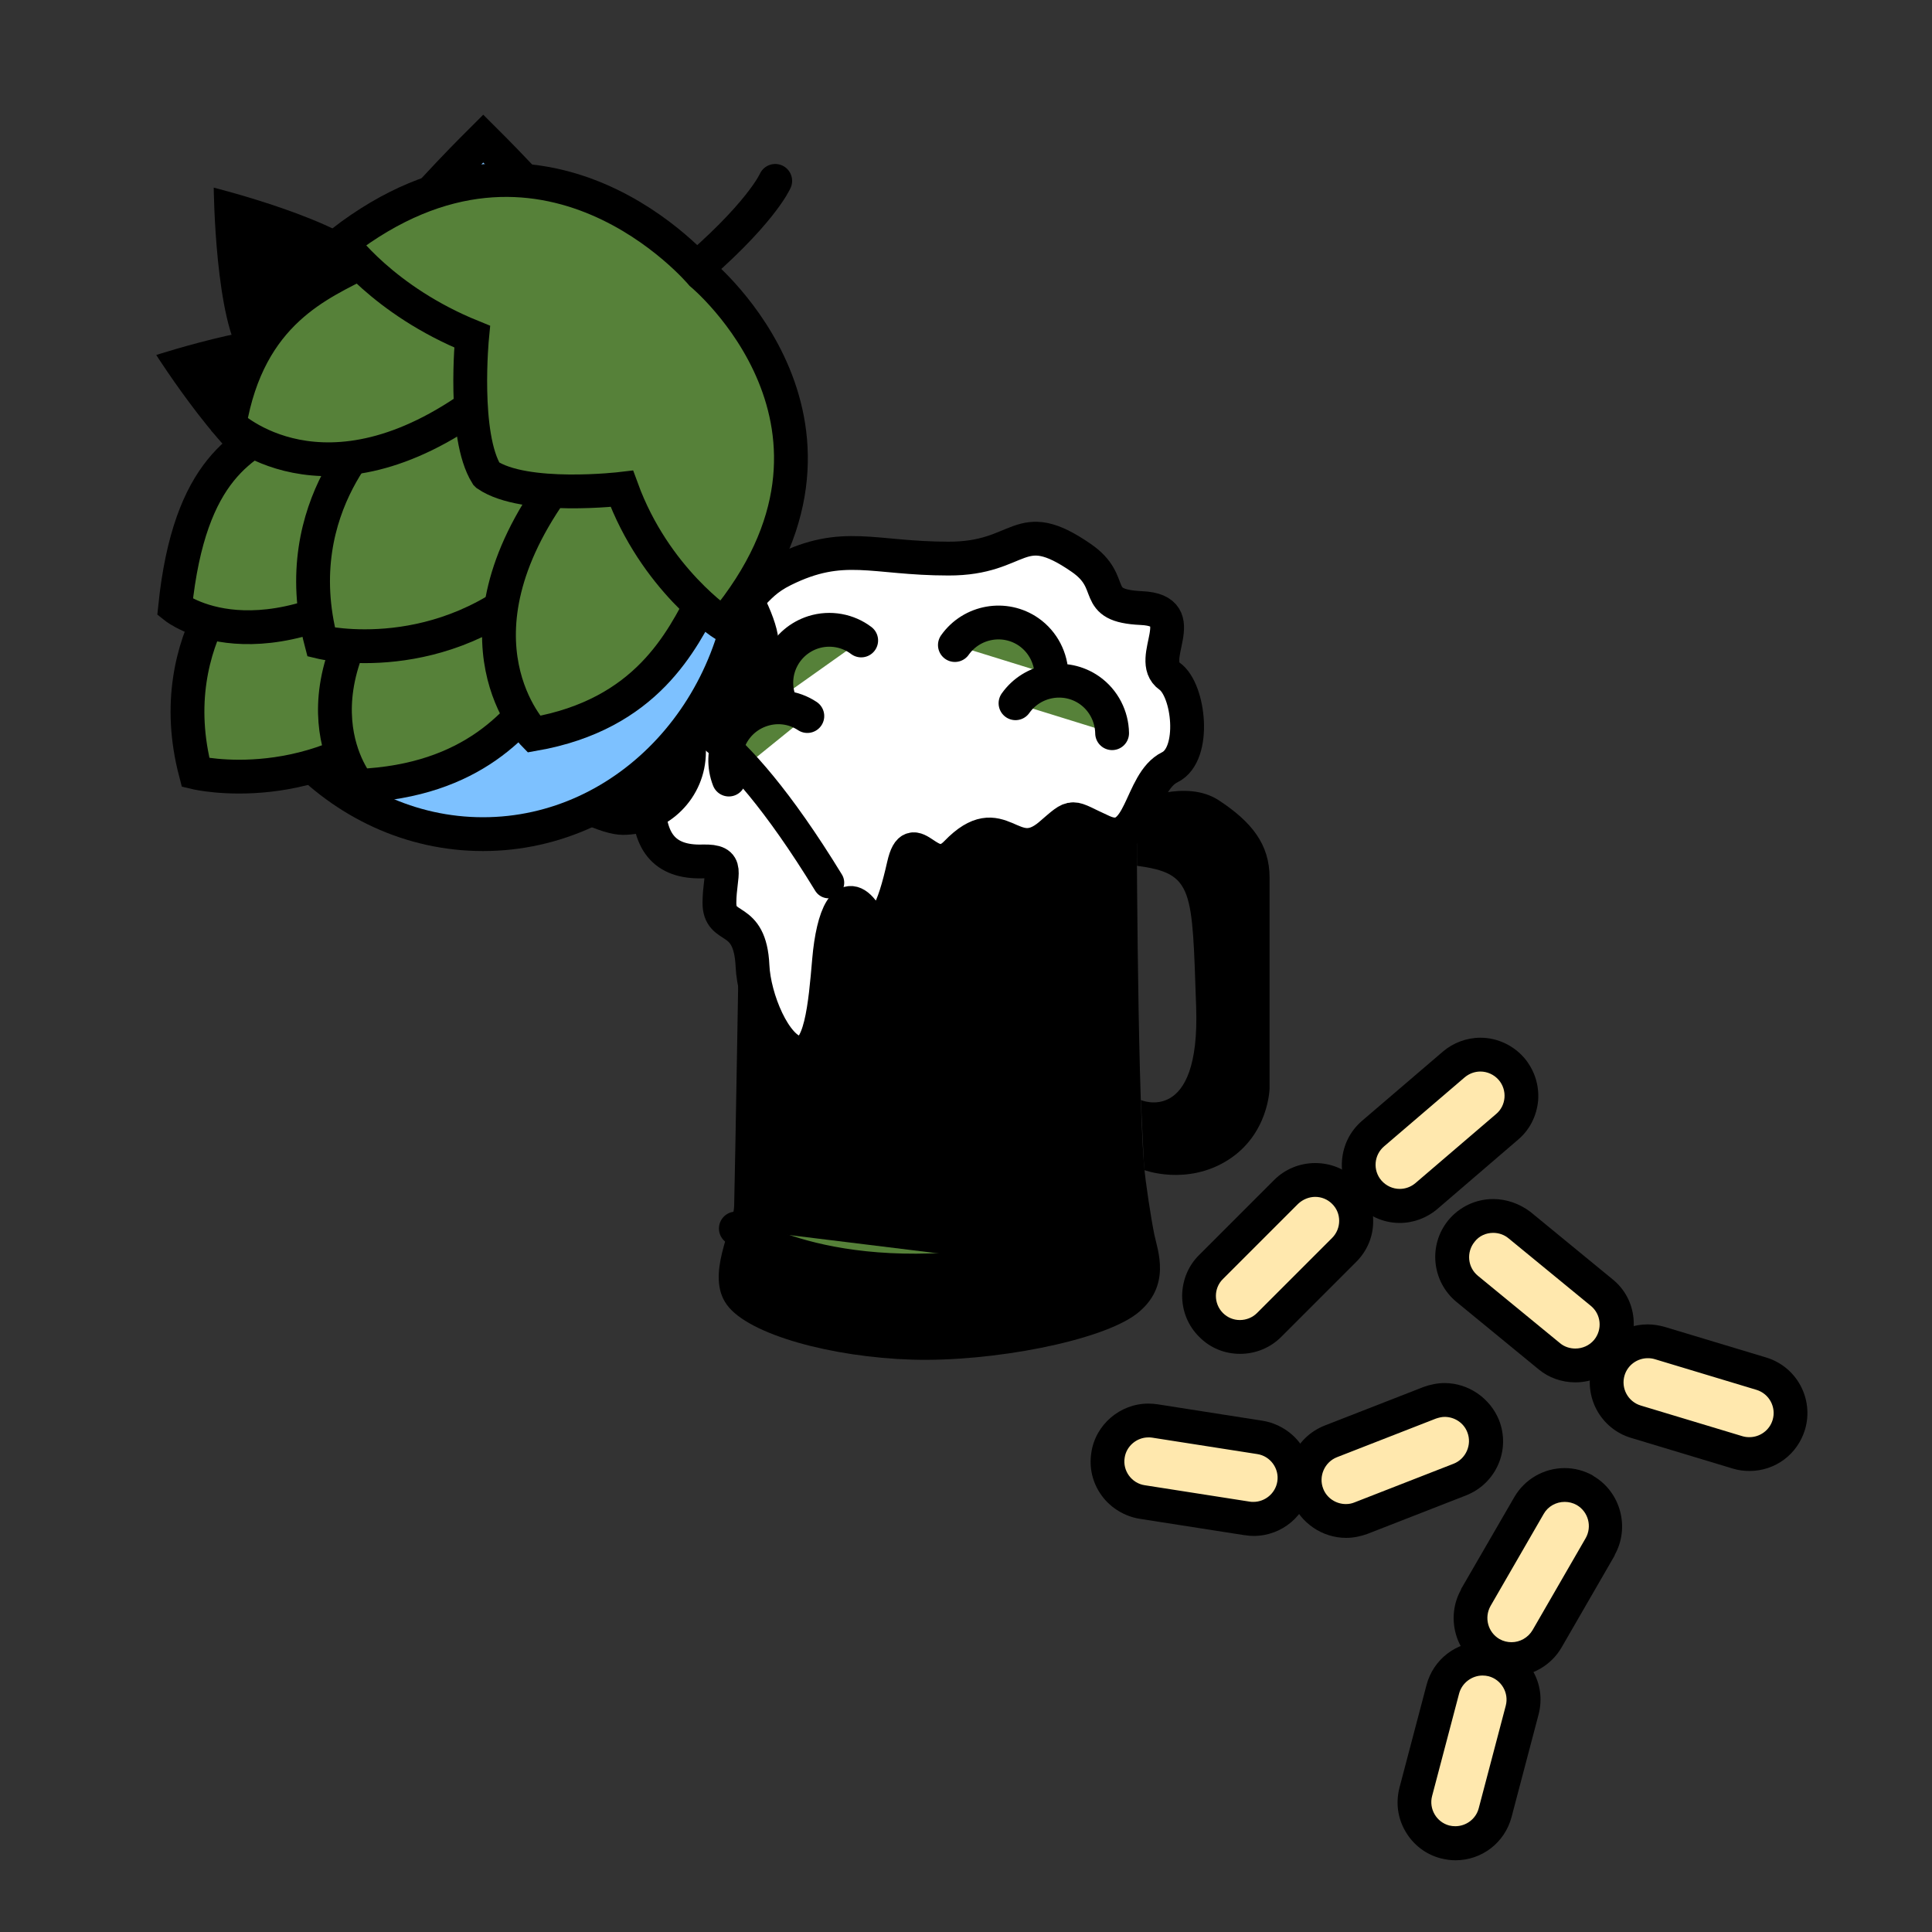 <svg id="Layer_2_1_" 
	xmlns="http://www.w3.org/2000/svg" viewBox="0 0 400 400">

	<rect x="0" y="0" width="400" height="400" fill="#333333" stroke="none"/>

	<style>.st1{fill:#568139;stroke:#000;stroke-width:14;stroke-linecap:round;stroke-miterlimit:10}.st3{fill:#ffe8ae}</style>

  

    <!-- beer -->
    <g id="beer" transform="scale(0.5),translate(200 200)">
        <animate attributeType="CSS" attributeName="opacity" 
           from="1" to="0" dur="5s" repeatCount="indefinite" />
        <path class="st0" d="M273.7 282.3c.6 7.3 3 22.7 4.3 29 1.3 6.3 7.3 21.3-7.3 32.7-14.7 11.3-60 20-93 19S110 352.7 101 340.3c-9-12.3 2.7-31.7 3-41 .3-9.3 2.3-129 2.3-129s65.3-77.7 164.3-38.7c.1.1.2 113.2 3.1 150.7z"/>
        <path class="st0" d="M272.4 255.5s24.6 10.7 22.9-38.5-1-55.3-24.5-58.5l-.1-26.8s20.3-9.3 34-.3 21 18.3 21 32v87.3s-.3 19-17.3 29.7-34.6 4.1-34.6 4.1l-1.4-29z"/>
        <path class="st1" d="M191 180.5V295M240.3 174.1l7 115M141.7 174.1l-7 115"/>
        <path d="M284.3 80c8.1 5.7 11.1 32.3.1 37.7-12.7 6.2-11.5 34-27.8 26.6-14.1-6.3-11.2-7.7-21.8 1.4-16 13.6-20-12-38.8 7.5-11.2 11.6-17.8-12.5-21.8 5.2s-8.8 30.7-16.4 19.7-12.9.9-14.5 19.5-3.4 40.1-13 38.4-18.1-22.6-18.7-36c-1-22-13.8-14-13.7-26.3.1-12.3 4.7-17.3-6.9-17-16.1.5-23-8.4-22.3-27.1.7-18.7-3.6-34.8 6.4-42.6 8.5-6.6 6.3-26.7 18.8-30.5 18.6-5.7 16.1-13.4 30.5-20.5 24.8-12.3 37.1-4.7 68.3-4.7 30.8.1 28.8-18.4 55-.3 15.3 10.5 3.3 19.8 25 20.8S274.3 73 284.3 80z" fill="#fff" stroke="#000" stroke-width="14" stroke-miterlimit="10"/>
        <path class="st1" d="M104.7 308.7s36.7 26.7 114 14M220.5 91.2c7-9.9 20.7-12.3 30.6-5.4 6 4.2 9.3 11 9.4 17.8M195.4 67.1c7-9.9 20.7-12.3 30.6-5.4 6 4.2 9.3 11 9.4 17.8M101.8 122.8c-4.4-11.3 1.2-24 12.5-28.4 6.9-2.7 14.3-1.7 20 2.1M122.5 89.4c-3.7-11.6 2.7-23.9 14.3-27.6 7-2.2 14.4-.7 19.8 3.4"/>
    </g>

    <!-- yeast -->
    <g id="yeast" transform='scale(0.5),translate(400 400)'>
        <path class="st3" d="M179.6 99.3c-5 0-9.7-2.2-12.9-5.9-3-3.5-4.4-7.8-4-12.4.4-4.5 2.4-8.6 5.9-11.6L202 40.8c3.1-2.6 7-4.1 11-4.1 5 0 9.7 2.2 12.9 6 3 3.5 4.4 7.9 4 12.5-.4 4.5-2.5 8.6-6 11.5l-33.3 28.5c-3 2.7-7 4.1-11 4.1z"/>
		<path d="M213 43.7c2.8 0 5.6 1.2 7.6 3.5 3.6 4.2 3.1 10.6-1.1 14.1l-33.4 28.6c-1.9 1.6-4.2 2.4-6.5 2.4-2.8 0-5.6-1.2-7.6-3.5-3.6-4.2-3.1-10.5 1.1-14.1l33.4-28.6c1.9-1.6 4.2-2.4 6.5-2.4m0-14c-5.7 0-11.3 2.1-15.6 5.8L164 64.1c-4.9 4.2-7.8 10-8.3 16.4-.5 6.4 1.5 12.6 5.7 17.5 4.6 5.3 11.2 8.4 18.2 8.4 5.7 0 11.3-2.1 15.6-5.8L228.5 72c4.9-4.1 7.8-9.9 8.4-16.2.5-6.5-1.5-12.7-5.7-17.7-4.6-5.3-11.2-8.4-18.2-8.4z"/>
		<path class="st3" d="M252.2 165.4c-3.9 0-7.8-1.4-10.7-3.9l-34-27.9c-7.2-5.9-8.3-16.6-2.4-23.9 3.2-4 8-6.3 13.2-6.3 3.9 0 7.7 1.4 10.8 3.8l34 27.9c7.2 5.9 8.3 16.6 2.4 23.9-3.4 4.1-8.2 6.4-13.3 6.4z"/>
		<path d="M218.3 110.5c2.2 0 4.5.7 6.4 2.3l34 27.9c4.3 3.5 4.9 9.8 1.4 14.1-2 2.4-4.9 3.6-7.8 3.6-2.2 0-4.5-.7-6.3-2.2l-34-27.9c-4.3-3.5-4.9-9.8-1.4-14.1 1.9-2.5 4.8-3.7 7.7-3.7m0-14c-7.2 0-14 3.2-18.6 8.8-8.4 10.3-6.8 25.4 3.4 33.8l34 27.9c4.2 3.5 9.6 5.4 15.2 5.4 7.2 0 14-3.2 18.6-8.7l.1-.1.1-.1c4-5 5.9-11.2 5.3-17.6-.6-6.4-3.7-12.2-8.7-16.2l-34-27.9c-4.5-3.4-9.9-5.3-15.4-5.3z"/>
		<path class="st3" d="M119 228.9c-.8 0-1.7-.1-2.5-.2l-43.6-6.8c-4.4-.7-8.4-3.1-11.1-6.8-2.7-3.7-3.8-8.2-3-12.6 1.2-8.2 8.4-14.3 16.7-14.3.9 0 1.8.1 2.7.2l43.4 6.8c4.4.7 8.4 3.1 11.1 6.8 2.7 3.7 3.8 8.2 3 12.7-1.3 8.2-8.3 14.2-16.7 14.2z"/>
		<path d="M75.5 195.2c.5 0 1.1 0 1.6.1l43.5 6.8c5.4.8 9.2 6 8.3 11.4-.8 4.9-5.1 8.4-9.9 8.4-.5 0-1 0-1.5-.1L74 215c-5.4-.8-9.2-6-8.3-11.4.7-4.8 5-8.4 9.8-8.4m0-14c-11.7 0-21.9 8.7-23.6 20.3-1 6.3.5 12.6 4.3 17.8 3.7 5.1 9.5 8.6 15.7 9.6l43.5 6.8h.2c1.2.2 2.3.3 3.5.3 11.8 0 21.8-8.5 23.7-20.1 1.1-6.3-.5-12.7-4.3-18-3.7-5.1-9.5-8.6-15.7-9.6l-43.4-6.8c-1.3-.2-2.6-.3-3.9-.3z"/>
		<path class="st3" d="M157.3 229.8c-7 0-13.4-4.3-15.9-10.8-3.4-8.7.9-18.6 9.7-22.1l41-16c2-.8 4-1.2 6.1-1.2 7 0 13.4 4.3 15.9 10.8 3.4 8.7-.9 18.6-9.7 22.1l-41 16c-1.9.8-4 1.2-6.1 1.2z"/>
		<path d="M198.2 186.7c4 0 7.9 2.4 9.4 6.4 2 5.1-.6 11-5.7 13l-41 16c-1.2.5-2.4.7-3.6.7-4 0-7.9-2.4-9.4-6.4-2-5.1.6-11 5.7-13l41-16c1.2-.4 2.4-.7 3.6-.7m0-14c-3 0-5.9.6-8.7 1.6l-41 16c-12.4 4.9-18.5 18.8-13.6 31.2 3.6 9.1 12.6 15.3 22.5 15.3 3 0 5.9-.6 8.7-1.6l41-16c12.4-4.9 18.5-18.8 13.6-31.2-3.7-9.1-12.7-15.3-22.5-15.3z"/>
		<path class="st3" d="M225.9 287c-2.9 0-5.8-.8-8.4-2.2l-.1-.1c-8-4.7-10.8-15.1-6.3-23.2l22-38.2c2.9-5.2 8.6-8.5 14.8-8.5 2.9 0 5.9.8 8.4 2.2l.1.1c8 4.7 10.8 15.1 6.3 23.2l-22 38.2c-3.1 5.3-8.8 8.5-14.8 8.5z"/>
		<path d="M247.9 221.9c1.7 0 3.4.4 5 1.3 4.8 2.8 6.4 8.9 3.7 13.7l-22 38.1c-1.9 3.2-5.3 5-8.7 5-1.7 0-3.4-.4-5-1.3-4.8-2.8-6.4-8.9-3.7-13.7l22-38.1c1.8-3.2 5.2-5 8.7-5m0-14c-8.6 0-16.6 4.6-20.9 12.1l-22 38v.2c-6.4 11.4-2.5 26.1 8.8 32.7l.1.1.1.1c3.6 2 7.7 3.1 11.8 3.1 8.5 0 16.5-4.6 20.8-12l22-38.1v-.2c6.4-11.4 2.5-26.1-8.8-32.7l-.1-.1-.1-.1c-3.5-2-7.6-3.1-11.7-3.1z"/>
		<path class="st3" d="M202.6 363.3c-1.5 0-2.9-.2-4.3-.6-4.4-1.2-8-4-10.3-7.9-2.3-3.9-2.9-8.5-1.8-12.9l11.2-42.5c2-7.4 8.7-12.6 16.4-12.6 1.5 0 2.9.2 4.3.6 4.4 1.2 8 4 10.3 7.9 2.3 3.9 2.9 8.5 1.8 12.9L219 350.7c-1.9 7.4-8.7 12.6-16.4 12.6z"/>
		<path d="M213.9 293.8c.8 0 1.7.1 2.5.3 5.3 1.4 8.5 6.9 7.1 12.2l-11.2 42.5c-1.2 4.5-5.3 7.4-9.7 7.4-.8 0-1.7-.1-2.5-.3-5.3-1.4-8.5-6.9-7.1-12.2l11.2-42.5c1.2-4.4 5.3-7.4 9.7-7.4m0-14c-10.9 0-20.4 7.3-23.2 17.9l-11.2 42.5c-1.6 6.2-.8 12.6 2.5 18.2 3.2 5.5 8.4 9.5 14.6 11.1 2 .5 4 .8 6.1.8 10.9 0 20.4-7.3 23.2-17.9l11.2-42.5c1.6-6.2.8-12.6-2.5-18.2-3.2-5.5-8.4-9.5-14.6-11.1-2-.5-4.1-.8-6.1-.8z"/>
		<path class="st3" d="M324.4 202.2c-1.7 0-3.3-.2-4.9-.7l-42.1-12.7c-9-2.7-14.1-12.2-11.4-21.2 2.2-7.1 8.9-12.1 16.3-12.1 1.7 0 3.3.2 4.9.7l42.1 12.7c4.4 1.3 7.9 4.2 10.1 8.3 2.1 4 2.6 8.6 1.3 13-2.2 7-8.9 12-16.3 12z"/>
		<path d="M282.3 162.4c1 0 1.9.1 2.9.4l42.1 12.7c5.3 1.6 8.3 7.2 6.7 12.5-1.3 4.3-5.3 7.1-9.6 7.1-1 0-1.9-.1-2.9-.4L279.4 182c-5.3-1.6-8.3-7.2-6.7-12.5 1.3-4.3 5.3-7.1 9.6-7.1m0-14c-10.7 0-19.9 6.9-23 17.1-3.8 12.7 3.4 26.1 16.1 29.9l42.1 12.7c2.3.7 4.6 1 6.9 1 10.7 0 19.9-6.9 23-17.1 3.8-12.7-3.4-26.1-16.1-29.9l-42.1-12.7c-2.2-.6-4.6-1-6.9-1z"/>
		<g>
			<path class="st3" d="M113.5 153.7c-4.6 0-8.9-1.8-12-5-3.2-3.2-4.9-7.5-4.9-12.1 0-4.5 1.8-8.8 5-11.9l31-31c3.2-3.2 7.5-5 12-5 4.6 0 8.8 1.8 12 5 3.2 3.1 4.9 7.3 5 11.9 0 4.6-1.7 8.9-5 12.1l-31.1 31.1c-3.2 3.1-7.5 4.9-12 4.9z"/>
			<path d="M144.6 95.6c2.6 0 5.1 1 7 2.9 3.9 3.8 3.9 10.2 0 14.1l-31.1 31.1c-1.9 1.9-4.5 2.9-7.1 2.9s-5.1-1-7-2.9c-3.9-3.9-3.9-10.3 0-14.1l31.1-31.1c2-1.9 4.6-2.9 7.1-2.9m0-14c-6.4 0-12.5 2.5-17 7l-31 31c-4.5 4.4-7 10.4-7.1 16.8 0 6.5 2.4 12.5 7 17.1 4.5 4.6 10.5 7.1 17 7.1 6.4 0 12.5-2.5 17-7l31.1-31.1c4.6-4.6 7.1-10.7 7-17.1 0-6.4-2.5-12.3-7-16.8s-10.5-7-17-7z"/>
		</g>
    </g>

    <!-- grain -->
    <g id="grain" transform="scale(0.5)">
        <path class="st0" d="M154.8 106.2c11.8 14.9 9.3 36.6-5.7 48.3-15 11.8-36.6 9.3-48.3-5.7C89 133.9 88.5 77.7 88.5 77.7s54.5 13.6 66.3 28.5z"/>
        <path d="M279.1 296.2s21.6 0 64 69.3" fill="none" stroke="#000" stroke-width="12.941" stroke-linecap="round" stroke-miterlimit="10"/>
        <path class="st0" d="M215.2 159.1c0 19-15.4 34.4-34.4 34.4s-34.4-15.4-34.4-34.4c-.1-19 34.4-63.5 34.4-63.5s34.4 44.5 34.4 63.5z"/>
        <path class="st0" d="M136 136c17.9 6.4 27.3 26.1 20.8 44s-26.1 27.3-44 20.8C94.9 194.4 64.7 147 64.7 147s53.4-17.4 71.3-11z"/>
        <path class="st0" d="M141.6 236.5c18.7 3.5 36.7-8.9 40.1-27.5 3.5-18.7-8.9-36.7-27.5-40.1-18.7-3.5-68.8 22.2-68.8 22.2s37.5 41.9 56.2 45.4z"/>
        <path class="st0" d="M251.1 195.1c0 19-15.4 34.4-34.4 34.4s-34.4-15.4-34.4-34.4 34.4-63.5 34.4-63.5 34.4 44.5 34.4 63.5z"/>
        <path class="st0" d="M180.9 273.9c18.9 1.2 35.3-13.2 36.5-32.2 1.2-18.9-13.2-35.3-32.2-36.5s-65.5 30.3-65.5 30.3 42.1 37.2 61.2 38.4z"/>
        <path class="st0" d="M286.4 230.4c0 19-15.4 34.4-34.4 34.4s-34.4-15.4-34.4-34.4 34.4-63.5 34.4-63.5 34.4 44.5 34.4 63.5z"/>
        <path class="st0" d="M222 309.7c19 0 34.4-15.4 34.4-34.4S241 240.9 222 240.9s-63.5 34.4-63.5 34.4 44.5 34.4 63.5 34.4z"/>
        <path class="st0" d="M322.4 266.4c0 19-15.4 34.4-34.4 34.4s-34.4-15.4-34.4-34.4 34.4-63.5 34.4-63.5 34.4 44.4 34.4 63.5z"/>
        <path class="st0" d="M257.9 345.7c19 0 34.4-15.4 34.4-34.4s-15.4-34.4-34.4-34.4-63.5 34.4-63.5 34.4 44.6 34.4 63.5 34.4z"/>
    </g>

    <!-- yeast -->
    <g id="yeast" transform="scale(0.5)">
        <path d="M200 345.4c-60.2 0-109.2-53-109.2-118.2 0-56.7 86.9-147.2 104.3-164.8l5-5 5 5C222.5 80 309.4 170.5 309.4 227.2c-.2 65.1-49.2 118.2-109.4 118.2z" fill="#7dc1ff" stroke="#000" stroke-width="14" stroke-miterlimit="10"/>
	    <path d="M134 227s-4 26 21 56" fill="none" stroke="#000" stroke-width="14" stroke-linecap="round" stroke-miterlimit="10"/>
    </g>

    <!-- hop -->
    <g id="hop" transform="scale(0.5)">
        <path d="M321 74.9s-6 14-37 40" fill="none" stroke="#000" stroke-width="14" stroke-linecap="round" stroke-miterlimit="10"/>
        <path class="st1" d="M106 228.9s-40 34-25 91c0 0 50 12 92-28 0 0 67-119-67-63z"/>
        <path class="st1" d="M119.5 174.4c-18.4 9.6-41 19-47 77 0 0 34.5 27.5 97.5-17.5 65.7-46.9-16.1-77.5-50.5-59.5z"/>
        <path class="st1" d="M227.5 281.4c-11.8 17.1-31.4 41.9-79 44 0 0-33.2-38.9 22.5-97.5s78.6 21.6 56.5 53.5z"/>
        <path class="st1" d="M158 174.9s-40 34-25 91c0 0 50 12 92-28 0 0 67-119-67-63z"/>
        <path class="st1" d="M151 107.9c-18.4 9.6-48 21-56 68 0 0 39 38 104-10s-13.6-76-48-58zM292 246.9c-9.6 18.4-24.1 48.9-71 57.1 0 0-38.1-38.9 9.7-104s79.2 12.5 61.3 46.9z"/>
        <path class="st1" d="M290.5 113.4s76.9 63.3 9 145c0 0-28.3-18.5-42-56 0 0-40.2 4.8-55.8-5.8l-.2-.2c-10-16-6-57-6-57-37-15-54-39-54-39 84-65 149 13 149 13z"/>
    </g>
</svg>